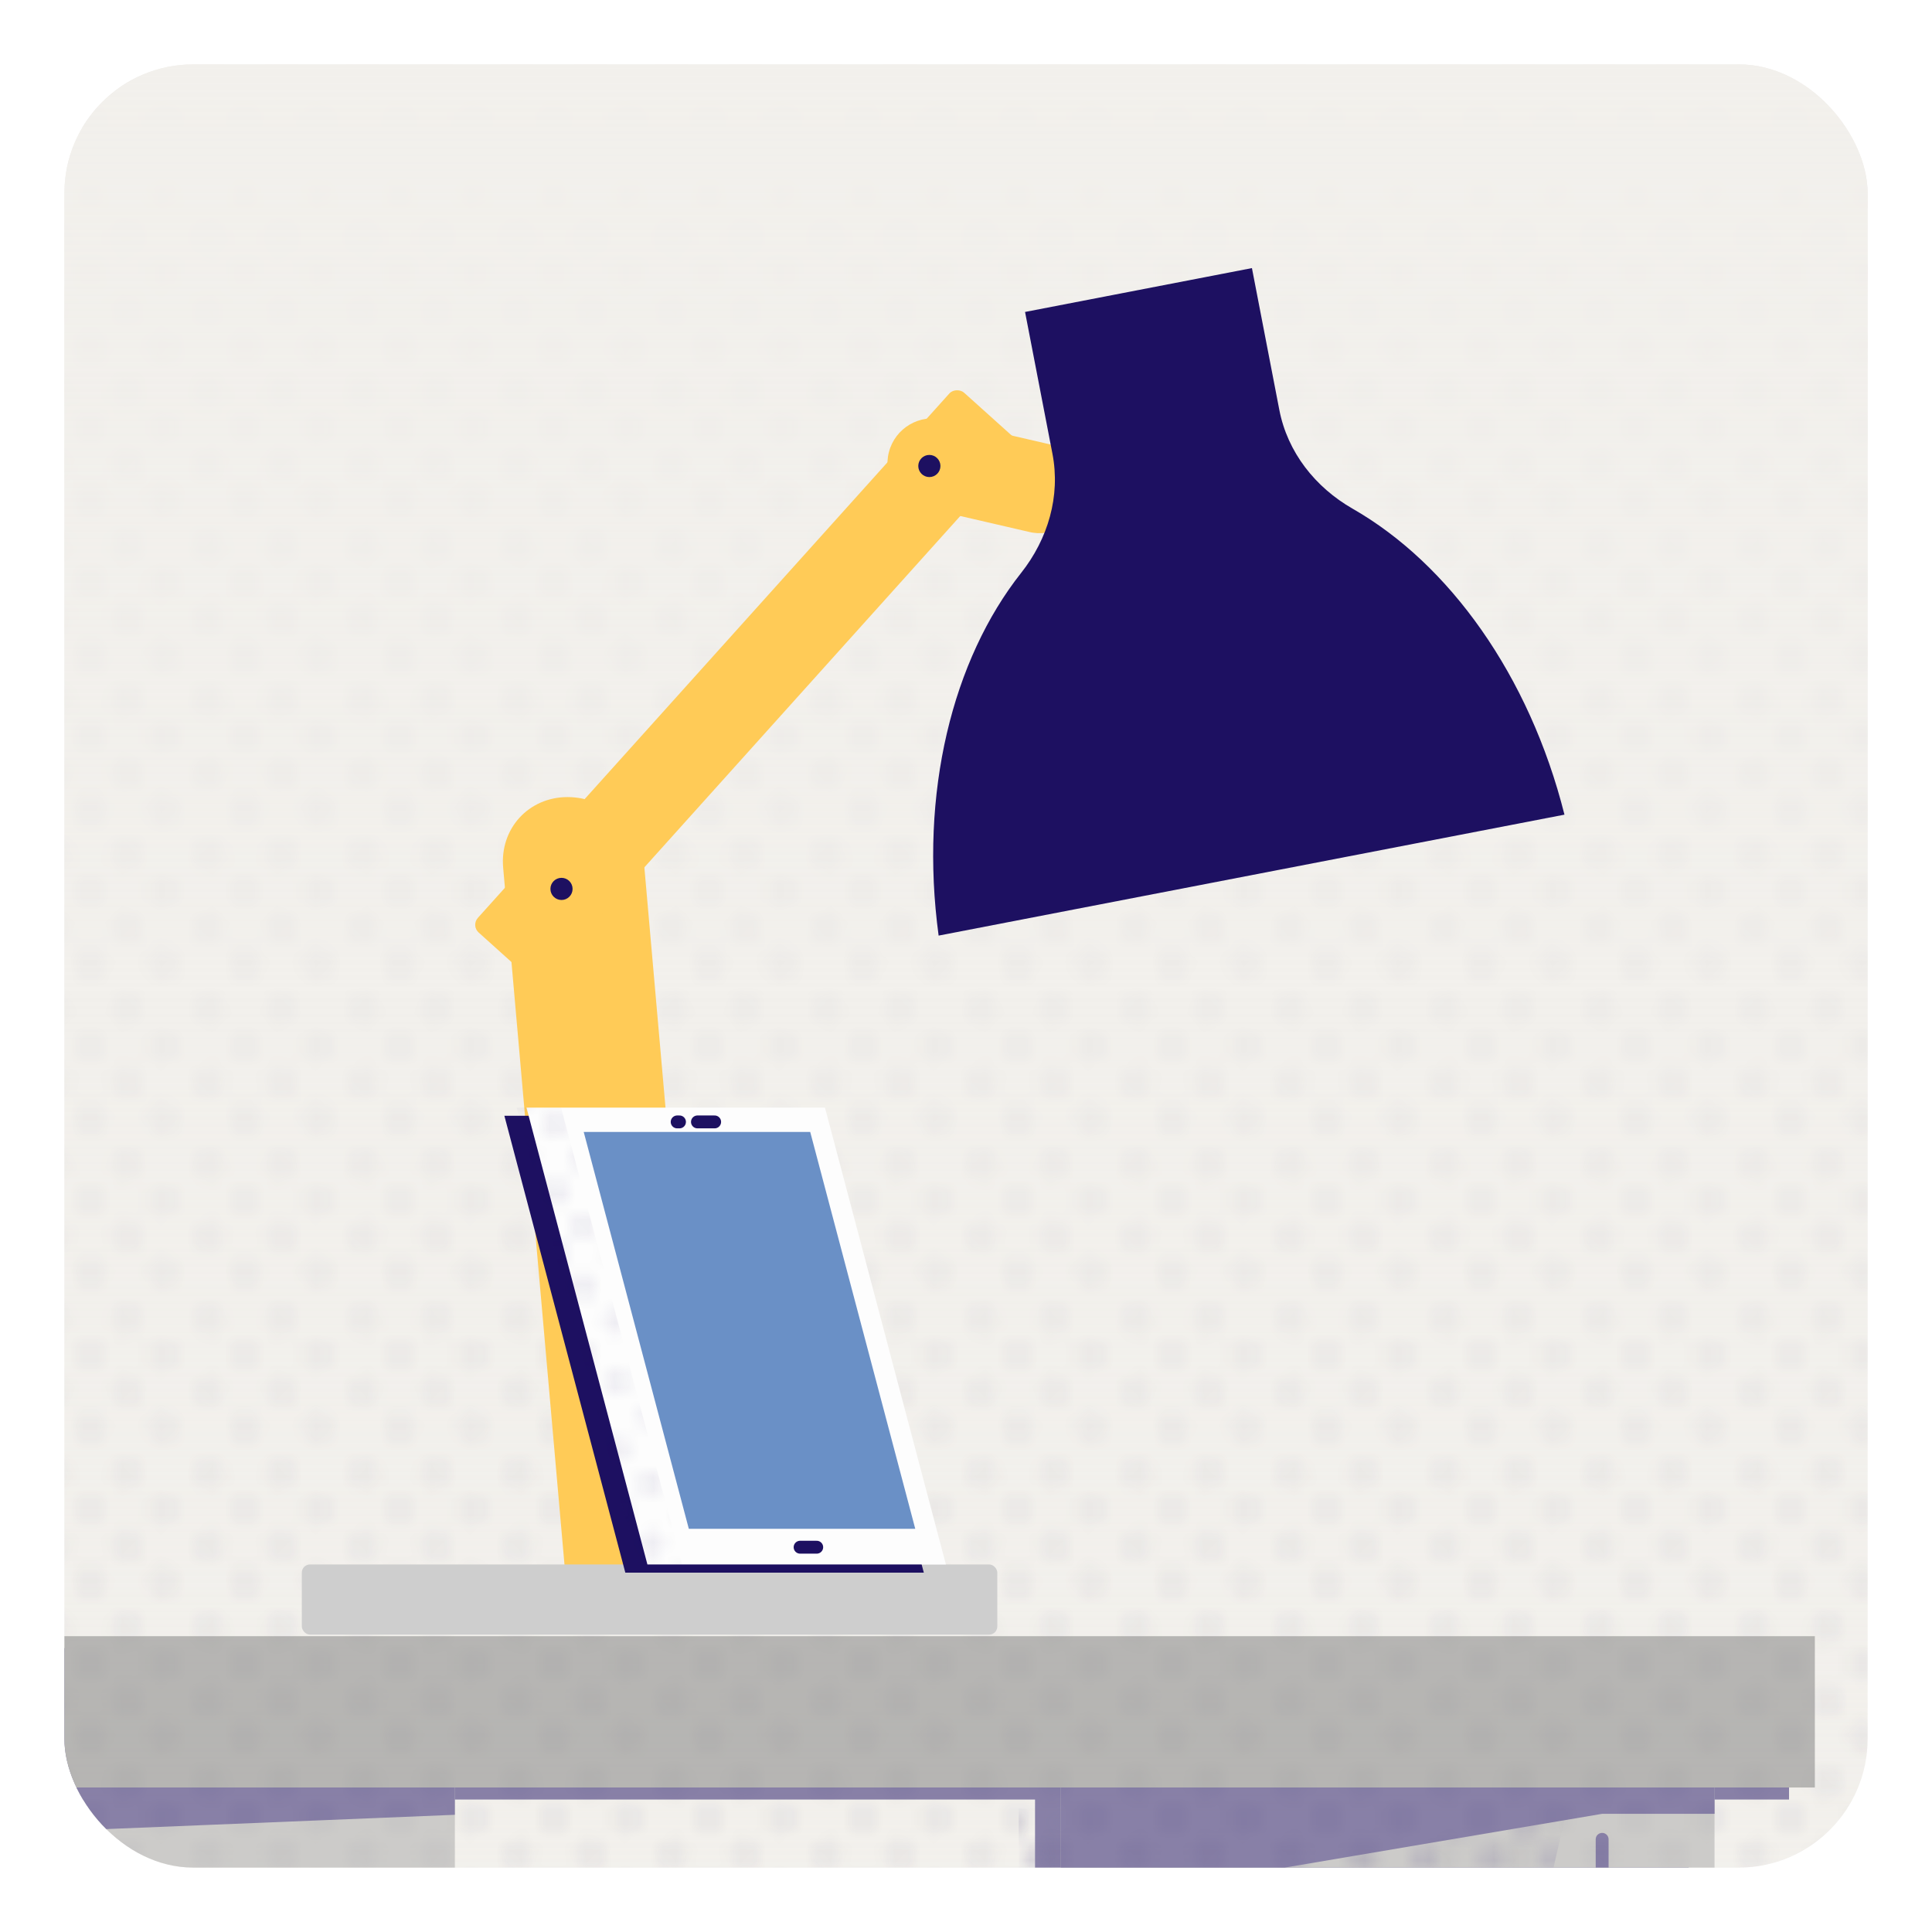 <?xml version="1.0" encoding="UTF-8"?><svg xmlns="http://www.w3.org/2000/svg" xmlns:xlink="http://www.w3.org/1999/xlink" viewBox="0 0 300 300"><defs><style>.cls-1{fill:#ffcb57;}.cls-2{fill:url(#_40_10_ppp-2);}.cls-2,.cls-3{mix-blend-mode:multiply;}.cls-2,.cls-4{opacity:.25;}.cls-5{fill:#cecece;}.cls-6{fill:#282659;}.cls-7{fill:#1d1061;}.cls-8,.cls-9{fill:none;}.cls-10{clip-path:url(#clippath-1);}.cls-11{isolation:isolate;}.cls-12{fill:#f2f0ec;}.cls-9{stroke:#1d1061;stroke-linecap:round;stroke-linejoin:round;stroke-width:2px;}.cls-3{fill:url(#_40_10_ppp_4);opacity:.05;}.cls-13{fill:#a5a5a5;}.cls-14{clip-path:url(#clippath-2);}.cls-4{fill:url(#_40_10_ppp);mix-blend-mode:overlay;}.cls-15{fill:#7a7a7a;}.cls-16{clip-path:url(#clippath);}.cls-17{fill:url(#Dégradé_sans_nom_8);}.cls-18{opacity:.5;}.cls-19{fill:#fdfdfd;}.cls-20{fill:#6a90c6;}</style><clipPath id="clippath"><rect class="cls-8" x="10" y="10" width="280" height="280" rx="20" ry="20"/></clipPath><pattern id="_40_10_ppp_4" x="0" y="0" width="11.34" height="11.34" patternTransform="translate(7806.01 8914.33) scale(2)" patternUnits="userSpaceOnUse" viewBox="0 0 11.34 11.34"><rect class="cls-8" x="0" width="11.34" height="11.34"/><circle class="cls-6" cx="9.7" cy="9.69" r="1.2"/><circle class="cls-6" cx="4.03" cy="9.69" r="1.2"/><path class="cls-6" d="M9.7,5.22c.66,0,1.2-.54,1.2-1.2s-.54-1.2-1.2-1.2-1.2.54-1.2,1.2.54,1.2,1.2,1.2Z"/><path class="cls-6" d="M4.03,5.22c.66,0,1.2-.54,1.2-1.2s-.54-1.2-1.2-1.2-1.2.54-1.2,1.2.54,1.2,1.2,1.2Z"/><path class="cls-6" d="M1.2,8.06c.66,0,1.2-.54,1.2-1.2s-.54-1.2-1.2-1.2S0,6.2,0,6.86s.54,1.2,1.2,1.2Z"/><circle class="cls-6" cx="6.86" cy="6.86" r="1.2"/><path class="cls-6" d="M1.2,2.39c.66,0,1.2-.54,1.2-1.2S1.86,0,1.2,0,0,.54,0,1.2s.54,1.2,1.2,1.2Z"/><circle class="cls-6" cx="6.86" cy="1.2" r="1.2"/></pattern><linearGradient id="Dégradé_sans_nom_8" x1="150" y1="300" x2="150" y2="8.88" gradientUnits="userSpaceOnUse"><stop offset="0" stop-color="#f2f0ec" stop-opacity="0"/><stop offset="1" stop-color="#f2f0ec"/></linearGradient><clipPath id="clippath-1"><rect class="cls-8" x="360" y="10" width="280" height="280" rx="20" ry="20"/></clipPath><clipPath id="clippath-2"><rect class="cls-8" x="10" y="10" width="280" height="280" rx="20" ry="20"/></clipPath><pattern id="_40_10_ppp" x="0" y="0" width="10" height="10" patternTransform="translate(7398.93 7375.86) scale(2)" patternUnits="userSpaceOnUse" viewBox="0 0 10 10"><rect class="cls-8" width="10" height="10"/><circle class="cls-7" cx="8.95" cy="8.95" r="1.05"/><circle class="cls-7" cx="3.68" cy="8.95" r="1.05"/><path class="cls-7" d="M8.95,4.74c.58,0,1.05-.47,1.05-1.05s-.47-1.05-1.05-1.05-1.05.47-1.05,1.05.47,1.05,1.05,1.05Z"/><path class="cls-7" d="M3.68,4.74c.58,0,1.05-.47,1.05-1.05s-.47-1.05-1.05-1.05-1.05.47-1.05,1.05.47,1.05,1.05,1.05Z"/><path class="cls-7" d="M1.05,7.37c.58,0,1.05-.47,1.05-1.05s-.47-1.05-1.05-1.05S0,5.73,0,6.32s.47,1.05,1.05,1.05Z"/><circle class="cls-7" cx="6.32" cy="6.32" r="1.05"/><path class="cls-7" d="M1.05,2.11c.58,0,1.05-.47,1.05-1.05S1.63,0,1.05,0,0,.47,0,1.05s.47,1.05,1.05,1.05Z"/><circle class="cls-7" cx="6.32" cy="1.05" r="1.05"/></pattern><pattern id="_40_10_ppp-2" patternTransform="translate(-24031.62 7372.46) rotate(-180) scale(2 -2)" xlink:href="#_40_10_ppp"/></defs><g class="cls-11"><g id="Calque_25"><rect class="cls-12" x="10" y="10" width="280" height="280" rx="20" ry="20"/><g class="cls-16"><rect class="cls-3" y="0" width="300" height="300"/><rect class="cls-17" x="0" y="0" width="300" height="300"/></g></g><g id="BG_-_copie_4"><g class="cls-18"><g class="cls-10"><polygon class="cls-7" points="272.87 255.92 272.87 279.43 510.72 279.43 510.72 308.14 412.91 308.14 412.91 391.63 510.72 391.63 510.72 514.25 612.22 514.25 612.22 279.43 627.8 279.43 627.8 255.92 272.87 255.92"/><rect class="cls-15" x="276.88" y="254.06" width="354.93" height="23.5"/><rect class="cls-13" x="282.81" y="277.56" width="137.82" height="234.82"/><polygon class="cls-7" points="420.63 277.56 420.63 281.8 282.81 287.45 282.81 277.56 420.63 277.56"/></g></g><g class="cls-18"><g class="cls-14"><polygon class="cls-7" points="-77.13 255.92 -77.13 279.43 160.72 279.43 160.72 308.14 62.91 308.14 62.91 391.63 160.72 391.63 160.72 514.25 262.22 514.25 262.22 279.43 277.8 279.43 277.8 255.92 -77.13 255.92"/><rect class="cls-15" x="-73.12" y="254.06" width="354.93" height="23.5"/><rect class="cls-13" x="164.73" y="277.56" width="101.5" height="234.82"/><polygon class="cls-4" points="158.19 280.83 158.19 308.77 55.19 308.77 55.19 392.26 158.19 392.26 158.19 515.65 189.54 515.65 243.33 280.83 158.19 280.83"/><rect class="cls-13" x="-67.19" y="277.56" width="137.82" height="234.82"/><line class="cls-9" x1="248.78" y1="502.19" x2="248.78" y2="285.61"/><polygon class="cls-7" points="266.24 277.56 266.24 281.65 248.78 281.65 164.73 295.89 164.73 277.56 266.24 277.56"/><polygon class="cls-7" points="70.63 277.56 70.63 281.8 -67.19 287.45 -67.19 277.56 70.63 277.56"/></g></g></g><g id="ZONE_1_A_-_copie"><path class="cls-1" d="M88.13,248.38h21.93l-10-113.65c-.53-6.06-5.87-10.96-11.93-10.96h0c-6.06,0-10.53,4.91-10,10.96l10,113.65Z"/><rect class="cls-1" x="59.64" y="99.5" width="112.73" height="13.98" rx="1.61" ry="1.61" transform="translate(272.76 91.42) rotate(131.96)"/><path class="cls-1" d="M143.04,78.72l16.65,3.85c3.74.97,7.55-1.27,8.52-5.01h0c.97-3.74-1.27-7.55-5.01-8.52l-16.65-3.85c-3.74-.97-7.55,1.27-8.52,5.01h0c-.97,3.74,1.27,7.55,5.01,8.52Z"/><circle class="cls-7" cx="144.31" cy="72.36" r="1.72"/><circle class="cls-7" cx="87.19" cy="138.03" r="1.72"/><rect class="cls-5" x="46.87" y="242.93" width="107.99" height="10.89" rx="1.26" ry="1.26" transform="translate(201.73 496.75) rotate(180)"/><path class="cls-7" d="M163.42,70.44l-4.25-22,35.23-6.81,4.25,22c1.27,6.59,5.58,12.04,11.4,15.37,14.93,8.54,27.42,25.81,32.88,47.5l-97.18,18.78c-3.01-22.17,2.15-42.84,12.82-56.33,4.16-5.26,6.13-11.92,4.85-18.51Z"/><polygon class="cls-7" points="97.1 244.2 143.45 244.2 124.67 173.26 78.32 173.26 97.1 244.2"/><polygon class="cls-19" points="100.53 242.93 146.88 242.93 128.1 171.99 81.75 171.99 100.53 242.93"/><polygon class="cls-2" points="99 242.93 105.91 242.93 87.13 171.99 80.22 171.99 99 242.93"/><polygon class="cls-20" points="106.96 237.39 142.12 237.39 125.81 175.77 90.64 175.77 106.96 237.39"/><line class="cls-9" x1="110.97" y1="174.21" x2="108.3" y2="174.21"/><line class="cls-9" x1="105.51" y1="174.21" x2="105.15" y2="174.21"/><line class="cls-9" x1="126.82" y1="240.25" x2="124.24" y2="240.25"/></g></g></svg>